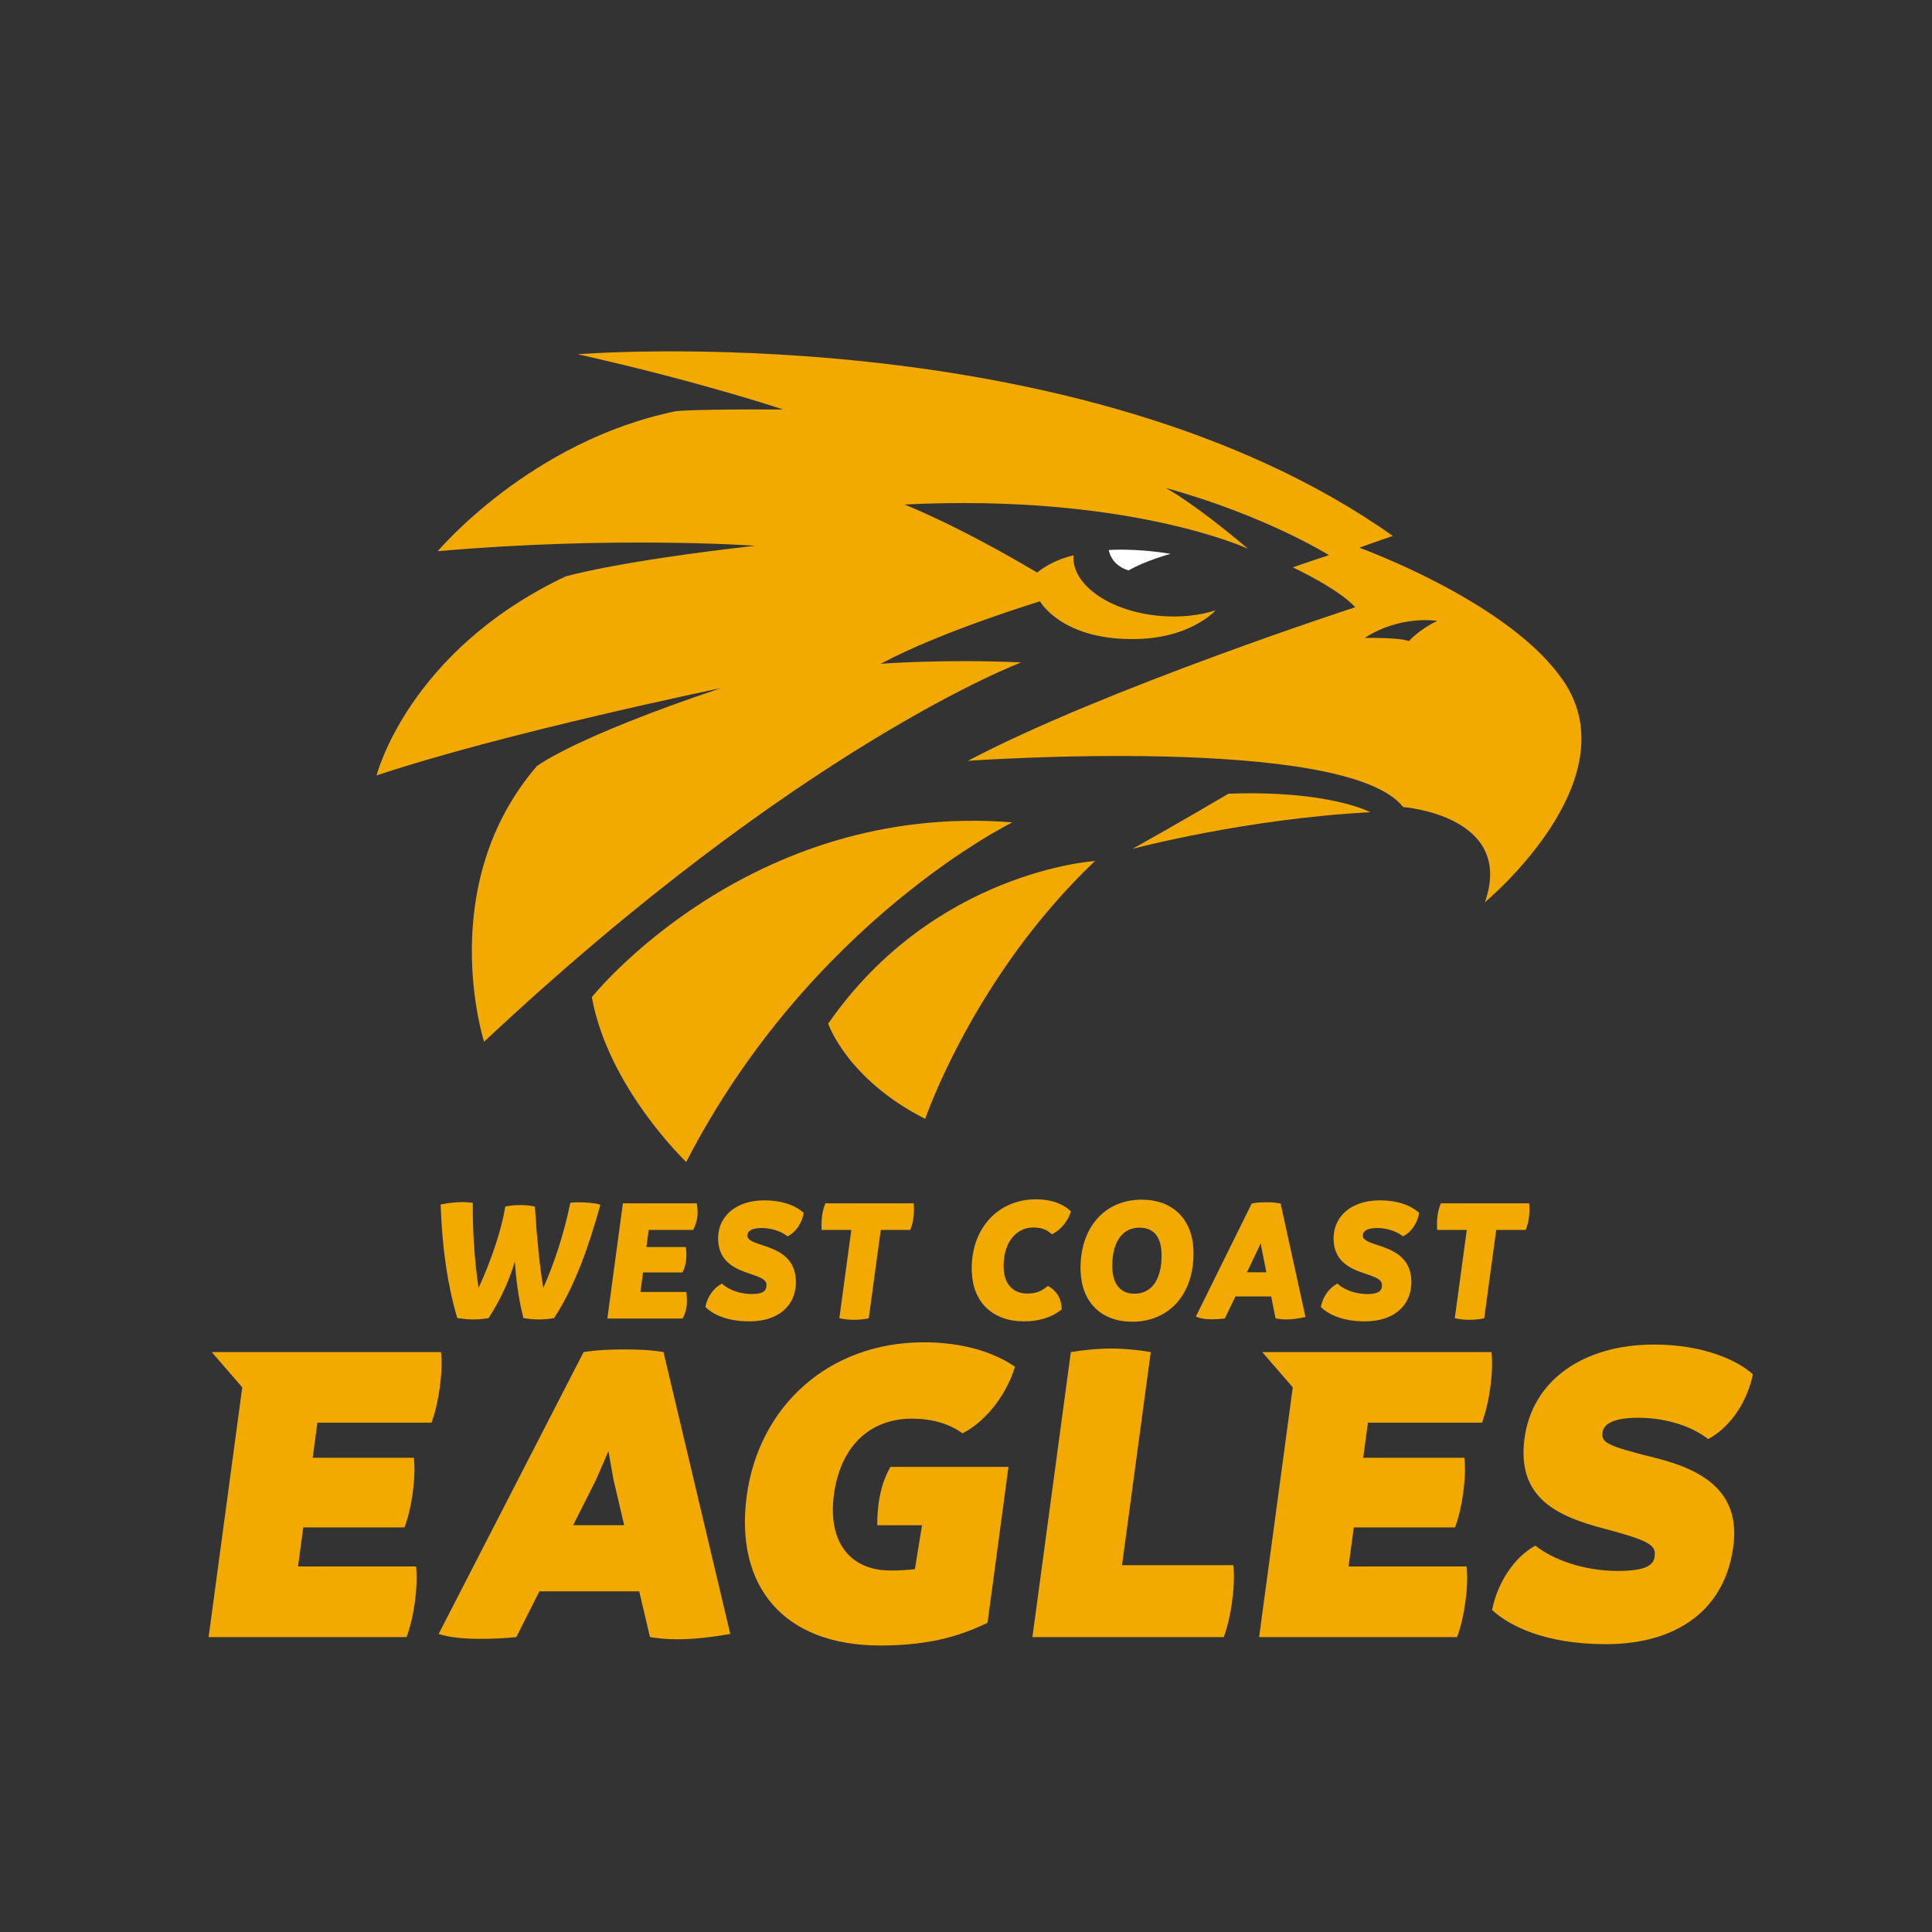<?xml version="1.0" encoding="UTF-8"?>
<svg width="80px" height="80px" viewBox="0 0 80 80" version="1.1" xmlns="http://www.w3.org/2000/svg" xmlns:xlink="http://www.w3.org/1999/xlink">
    <rect x="0" y="0" width="80" height="80" fill="#333333" stroke="none"/>
    <!-- Generator: Sketch 52.5 (67469) - http://www.bohemiancoding.com/sketch -->
    <title>Assets/Logos/Clubs/Reverse/West Coast</title>
    <desc>Created with Sketch.</desc>
    <g id="Assets/Logos/Clubs/Reverse/West-Coast" stroke="none" stroke-width="1" fill="none" fill-rule="evenodd">
        <g id="Group" transform="translate(8, 14)">
            <path d="M38.734,9.62 C37.987,9.397 37.913,8.775 37.913,8.775 C37.913,8.775 38.964,8.688 40.471,8.932 C40.471,8.932 39.388,9.229 38.734,9.62" id="Fill-1" fill="#FFFFFF"></path>
            <path d="M16.507,27.289 C16.507,27.289 22.981,19.178 33.92,20.052 C33.92,20.052 25.548,24.145 20.414,34.116 C20.414,34.116 17.177,31.028 16.507,27.289" id="Fill-3" fill="#F2A900"></path>
            <path d="M30.311,32.33 C30.311,32.33 32.32,26.415 37.342,21.652 C37.342,21.652 30.683,22.062 26.292,28.387 C26.292,28.387 27.074,30.693 30.311,32.33" id="Fill-5" fill="#F2A900"></path>
            <path d="M38.892,21.15 C38.892,21.15 43.565,19.901 48.743,19.632 C48.743,19.632 47.031,18.712 42.867,18.866 C42.867,18.866 40.836,20.066 38.892,21.15" id="Fill-7" fill="#F2A900"></path>
            <path d="M50.341,12.546 C49.931,12.386 48.509,12.416 48.509,12.416 C49.988,11.453 51.507,11.71 51.507,11.71 C50.711,12.104 50.341,12.546 50.341,12.546 M56.56,13.951 C54.231,10.821 48.288,8.68 48.288,8.68 C49.027,8.409 49.674,8.192 49.674,8.192 C36.673,-1.006 15.923,0.668 15.923,0.668 C20.985,1.802 24.432,2.957 24.432,2.957 C20.654,2.936 19.991,3.026 19.991,3.026 C13.964,4.254 10.126,8.823 10.126,8.823 C17.473,8.182 23.265,8.598 23.265,8.598 C17.459,9.256 15.409,9.873 15.409,9.873 C8.881,12.974 7.594,18.109 7.594,18.109 C12.882,16.344 21.85,14.494 21.85,14.494 C15.697,16.56 14.223,17.73 14.223,17.73 C9.969,22.691 12.044,29.136 12.044,29.136 C25.125,16.867 34.283,13.43 34.283,13.43 C31.102,13.281 28.469,13.486 28.469,13.486 C30.981,12.137 35.064,10.9 35.064,10.9 C35.064,10.9 35.92,12.453 38.85,12.463 C41.278,12.481 42.333,11.273 42.333,11.273 C41.696,11.477 40.936,11.569 40.127,11.511 C38.007,11.358 36.361,10.231 36.45,8.994 C35.473,9.227 34.948,9.709 34.948,9.709 C31.53,7.686 29.451,6.891 29.451,6.891 C38.743,6.431 43.677,8.723 43.677,8.723 C41.38,6.779 40.264,6.203 40.264,6.203 C44.412,7.347 47.028,8.987 47.028,8.987 C46.571,9.136 46.069,9.305 45.531,9.493 C45.531,9.493 47.405,10.362 48.117,11.144 C48.117,11.144 37.731,14.523 32.078,17.504 C32.078,17.504 47.729,16.39 50.101,19.418 C50.101,19.418 54.751,19.769 53.485,23.36 C53.485,23.36 59.797,18.136 56.56,13.951" id="Fill-9" fill="#F2A900"></path>
            <path d="M17.846,49.156 L17.402,47.262 L17.194,46.086 L16.686,47.262 L15.732,49.156 L17.846,49.156 Z M22.239,53.659 C21.505,53.788 20.739,53.88 20.04,53.88 C19.636,53.88 19.254,53.843 18.913,53.788 L18.469,51.894 L14.334,51.894 L13.38,53.788 C12.876,53.843 12.359,53.861 11.863,53.861 C11.219,53.861 10.62,53.806 10.162,53.659 L16.165,41.987 C16.729,41.895 17.32,41.877 17.871,41.877 C18.441,41.877 18.935,41.895 19.474,41.987 L22.239,53.659 Z" id="Fill-11" fill="#F2A900"></path>
            <path d="M43.016,52.336 C42.951,52.814 42.848,53.31 42.673,53.788 L34.75,53.788 L36.341,41.987 C36.905,41.895 37.464,41.84 38.015,41.84 C38.567,41.84 39.111,41.895 39.65,41.987 L38.46,50.81 L43.074,50.81 C43.115,51.325 43.085,51.821 43.016,52.336" id="Fill-13" fill="#F2A900"></path>
            <path d="M53.783,52.666 C54.01,51.527 54.702,50.479 55.575,50.001 C56.289,50.571 57.567,51.049 58.982,51.049 C60.067,51.049 60.462,50.847 60.514,50.461 C60.576,50.001 60.38,49.817 58.445,49.303 C56.456,48.788 54.814,48.016 55.122,45.59 C55.434,43.145 57.58,41.675 60.485,41.675 C62.617,41.675 63.994,42.373 64.583,42.906 C64.371,43.935 63.744,45.038 62.732,45.59 C62.151,45.13 61.124,44.707 59.818,44.707 C58.899,44.707 58.41,44.928 58.361,45.296 C58.304,45.719 58.433,45.847 60.586,46.38 C62.649,46.895 64.008,47.851 63.786,49.909 C63.493,52.63 61.459,54.082 58.5,54.082 C55.981,54.082 54.502,53.328 53.783,52.666" id="Fill-15" fill="#F2A900"></path>
            <path d="M52.729,50.865 L47.84,50.865 L48.058,49.247 L52.249,49.247 C52.424,48.77 52.525,48.292 52.589,47.814 C52.656,47.318 52.683,46.84 52.638,46.362 L48.447,46.362 L48.643,44.91 L53.366,44.91 C53.544,44.413 53.645,43.935 53.711,43.439 C53.776,42.961 53.806,42.465 53.761,41.987 L44.266,41.987 L45.531,43.448 L44.137,53.788 L52.335,53.788 C52.512,53.292 52.614,52.814 52.68,52.317 C52.745,51.84 52.775,51.343 52.729,50.865" id="Fill-17" fill="#F2A900"></path>
            <path d="M9.23,50.865 L4.34,50.865 L4.558,49.247 L8.749,49.247 C8.924,48.77 9.025,48.292 9.09,47.814 C9.157,47.318 9.184,46.84 9.138,46.362 L4.947,46.362 L5.143,44.91 L9.867,44.91 C10.045,44.413 10.146,43.935 10.213,43.439 C10.277,42.961 10.307,42.465 10.261,41.987 L0.767,41.987 L2.031,43.448 L0.638,53.788 L8.836,53.788 C9.013,53.292 9.114,52.814 9.181,52.317 C9.245,51.84 9.276,51.343 9.23,50.865" id="Fill-19" fill="#F2A900"></path>
            <path d="M28.87,46.74 C28.449,47.468 28.318,48.355 28.326,49.158 L30.179,49.158 L29.883,50.976 C29.583,51.012 29.25,51.03 28.864,51.03 C27.173,51.03 26.27,49.817 26.531,47.887 C26.796,45.921 27.984,44.744 29.767,44.744 C30.575,44.744 31.302,44.946 31.854,45.351 C32.9,44.818 33.72,43.641 34.027,42.594 C33.203,42.024 31.939,41.582 30.248,41.582 C26.296,41.582 23.418,44.248 22.92,47.942 C22.42,51.656 24.42,54.137 28.446,54.137 C30.669,54.137 31.91,53.659 32.891,53.2 L33.758,46.74 L28.87,46.74 Z" id="Fill-21" fill="#F2A900"></path>
            <path d="M15.956,35.784 C15.845,35.784 15.75,35.791 15.669,35.798 L15.616,35.803 L15.605,35.855 C15.358,37.049 14.957,38.301 14.495,39.33 C14.35,38.449 14.237,37.362 14.152,36.017 L14.149,35.962 L14.095,35.951 C13.928,35.916 13.743,35.899 13.545,35.899 C13.339,35.899 13.151,35.916 12.971,35.951 L12.922,35.96 L12.914,36.009 C12.759,36.936 12.352,38.164 11.816,39.334 C11.653,38.246 11.567,36.998 11.578,35.87 L11.579,35.808 L11.518,35.799 C11.421,35.784 11.302,35.777 11.174,35.777 C10.9,35.777 10.567,35.81 10.305,35.864 L10.246,35.877 L10.248,35.937 C10.314,37.714 10.534,39.218 10.922,40.534 L10.935,40.578 L10.981,40.585 C11.184,40.613 11.371,40.636 11.606,40.636 C11.782,40.636 11.998,40.617 12.2,40.585 L12.231,40.579 L12.248,40.553 C12.531,40.113 13.032,39.247 13.317,38.23 C13.368,38.927 13.45,39.686 13.662,40.531 L13.673,40.576 L13.719,40.584 C13.922,40.62 14.101,40.636 14.317,40.636 C14.536,40.636 14.737,40.618 14.913,40.584 L14.943,40.578 L14.96,40.553 C15.861,39.159 16.397,37.519 16.843,35.954 L16.861,35.892 L16.801,35.868 C16.678,35.82 16.254,35.784 15.956,35.784 Z M20.851,35.827 L17.792,35.827 L17.148,40.599 L20.266,40.599 L20.286,40.56 C20.432,40.269 20.472,39.979 20.427,39.561 L20.42,39.498 L18.519,39.498 L18.627,38.688 L20.26,38.688 L20.28,38.648 C20.404,38.393 20.446,38.084 20.408,37.701 L20.402,37.637 L18.767,37.637 L18.858,36.929 L20.7,36.929 L20.72,36.889 C20.879,36.56 20.918,36.28 20.86,35.888 L20.851,35.827 Z M23.647,35.704 C23.015,35.704 22.478,35.901 22.135,36.258 C21.857,36.548 21.719,36.926 21.736,37.351 C21.776,38.31 22.531,38.566 23.083,38.753 C23.483,38.888 23.729,38.982 23.738,39.197 C23.742,39.306 23.717,39.388 23.661,39.446 C23.572,39.539 23.398,39.584 23.128,39.584 C22.678,39.584 22.209,39.427 21.933,39.184 L21.895,39.15 L21.85,39.175 C21.539,39.35 21.296,39.697 21.216,40.081 L21.208,40.12 L21.237,40.148 C21.464,40.36 21.998,40.715 23.032,40.715 C23.679,40.715 24.203,40.526 24.547,40.168 C24.833,39.87 24.973,39.47 24.955,39.011 C24.913,38.008 24.128,37.746 23.554,37.555 C23.219,37.444 22.954,37.355 22.946,37.172 C22.944,37.101 22.965,37.043 23.01,36.996 C23.102,36.9 23.286,36.85 23.544,36.85 C24.081,36.85 24.444,37.072 24.575,37.168 L24.612,37.194 L24.651,37.173 C24.952,37.013 25.195,36.657 25.273,36.266 L25.28,36.227 L25.252,36.199 C25.126,36.083 24.642,35.704 23.647,35.704 Z M29.835,35.827 L26.178,35.827 L26.16,35.872 C26.051,36.146 26.005,36.47 26.021,36.861 L26.024,36.929 L27.251,36.929 L26.755,40.585 L26.82,40.598 C26.99,40.633 27.168,40.65 27.363,40.65 C27.559,40.65 27.742,40.633 27.923,40.599 L27.973,40.589 L28.47,36.929 L29.69,36.929 L29.708,36.883 C29.819,36.594 29.862,36.271 29.839,35.894 L29.835,35.827 Z M34.888,35.661 C34.154,35.661 33.487,35.936 33.008,36.435 C32.476,36.989 32.203,37.785 32.24,38.678 C32.292,39.935 33.118,40.715 34.397,40.715 C35.023,40.715 35.541,40.555 35.937,40.238 L35.966,40.215 L35.964,40.178 C35.939,39.766 35.76,39.46 35.432,39.27 L35.391,39.245 L35.352,39.275 C35.134,39.444 34.948,39.563 34.536,39.563 C33.951,39.563 33.586,39.173 33.559,38.52 C33.536,37.958 33.686,37.479 33.982,37.171 C34.197,36.947 34.475,36.828 34.785,36.828 C35.101,36.828 35.307,36.898 35.522,37.079 L35.559,37.109 L35.601,37.087 C35.923,36.922 36.223,36.557 36.33,36.2 L36.343,36.157 L36.31,36.127 C36.076,35.915 35.641,35.661 34.888,35.661 Z M39.272,35.675 C38.561,35.675 37.945,35.925 37.491,36.399 C36.973,36.938 36.709,37.742 36.746,38.664 C36.799,39.938 37.617,40.73 38.883,40.73 C39.6,40.73 40.22,40.479 40.674,40.006 C41.191,39.467 41.454,38.664 41.416,37.742 C41.364,36.467 40.543,35.675 39.272,35.675 Z M39.702,39.274 C39.514,39.47 39.268,39.57 38.971,39.57 C38.419,39.57 38.087,39.192 38.059,38.535 C38.034,37.921 38.175,37.423 38.455,37.132 C38.643,36.935 38.889,36.835 39.185,36.835 C39.903,36.835 40.077,37.398 40.096,37.87 C40.121,38.484 39.981,38.982 39.702,39.274 Z M44.982,35.828 C44.796,35.791 44.631,35.784 44.44,35.784 C44.28,35.784 44.069,35.789 43.866,35.828 L43.831,35.835 L41.517,40.517 L41.591,40.545 C41.739,40.6 41.935,40.629 42.174,40.629 C42.361,40.629 42.532,40.619 42.68,40.599 L42.719,40.594 L43.154,39.684 L44.637,39.684 L44.817,40.59 L44.865,40.599 C45.005,40.623 45.138,40.636 45.261,40.636 C45.475,40.636 45.706,40.608 45.987,40.548 L46.057,40.533 L45.028,35.837 L44.982,35.828 Z M43.634,38.683 L44.111,37.68 L44.201,37.476 L44.235,37.665 L44.436,38.683 L43.634,38.683 Z M49.132,35.704 C48.499,35.704 47.962,35.901 47.619,36.258 C47.341,36.548 47.204,36.926 47.221,37.351 C47.26,38.31 48.016,38.566 48.568,38.753 C48.968,38.888 49.213,38.982 49.222,39.197 C49.227,39.306 49.202,39.388 49.146,39.446 C49.057,39.539 48.882,39.584 48.613,39.584 C48.163,39.584 47.693,39.427 47.417,39.184 L47.379,39.15 L47.335,39.175 C47.024,39.35 46.781,39.697 46.7,40.081 L46.692,40.12 L46.722,40.148 C46.948,40.36 47.483,40.715 48.516,40.715 C49.164,40.715 49.688,40.526 50.031,40.168 C50.317,39.87 50.458,39.47 50.44,39.011 C50.398,38.008 49.612,37.746 49.039,37.555 C48.703,37.444 48.439,37.355 48.431,37.172 C48.428,37.101 48.449,37.043 48.495,36.996 C48.586,36.9 48.771,36.85 49.029,36.85 C49.565,36.85 49.929,37.072 50.06,37.168 L50.096,37.194 L50.136,37.173 C50.436,37.013 50.68,36.657 50.757,36.266 L50.765,36.227 L50.736,36.199 C50.611,36.083 50.127,35.704 49.132,35.704 Z M55.323,35.894 L55.319,35.827 L51.663,35.827 L51.644,35.872 C51.535,36.147 51.49,36.47 51.506,36.861 L51.509,36.929 L52.736,36.929 L52.239,40.585 L52.305,40.598 C52.475,40.633 52.652,40.65 52.848,40.65 C53.044,40.65 53.227,40.633 53.407,40.599 L53.458,40.589 L53.955,36.929 L55.174,36.929 L55.192,36.883 C55.304,36.594 55.347,36.271 55.323,35.894 Z" id="Fill-23" fill="#F2A900"></path>
        </g>
        <rect id="Bounding-box" fill-opacity="0" fill="#FFFFFF" x="0" y="0" width="80" height="80"></rect>
    </g>
</svg>
